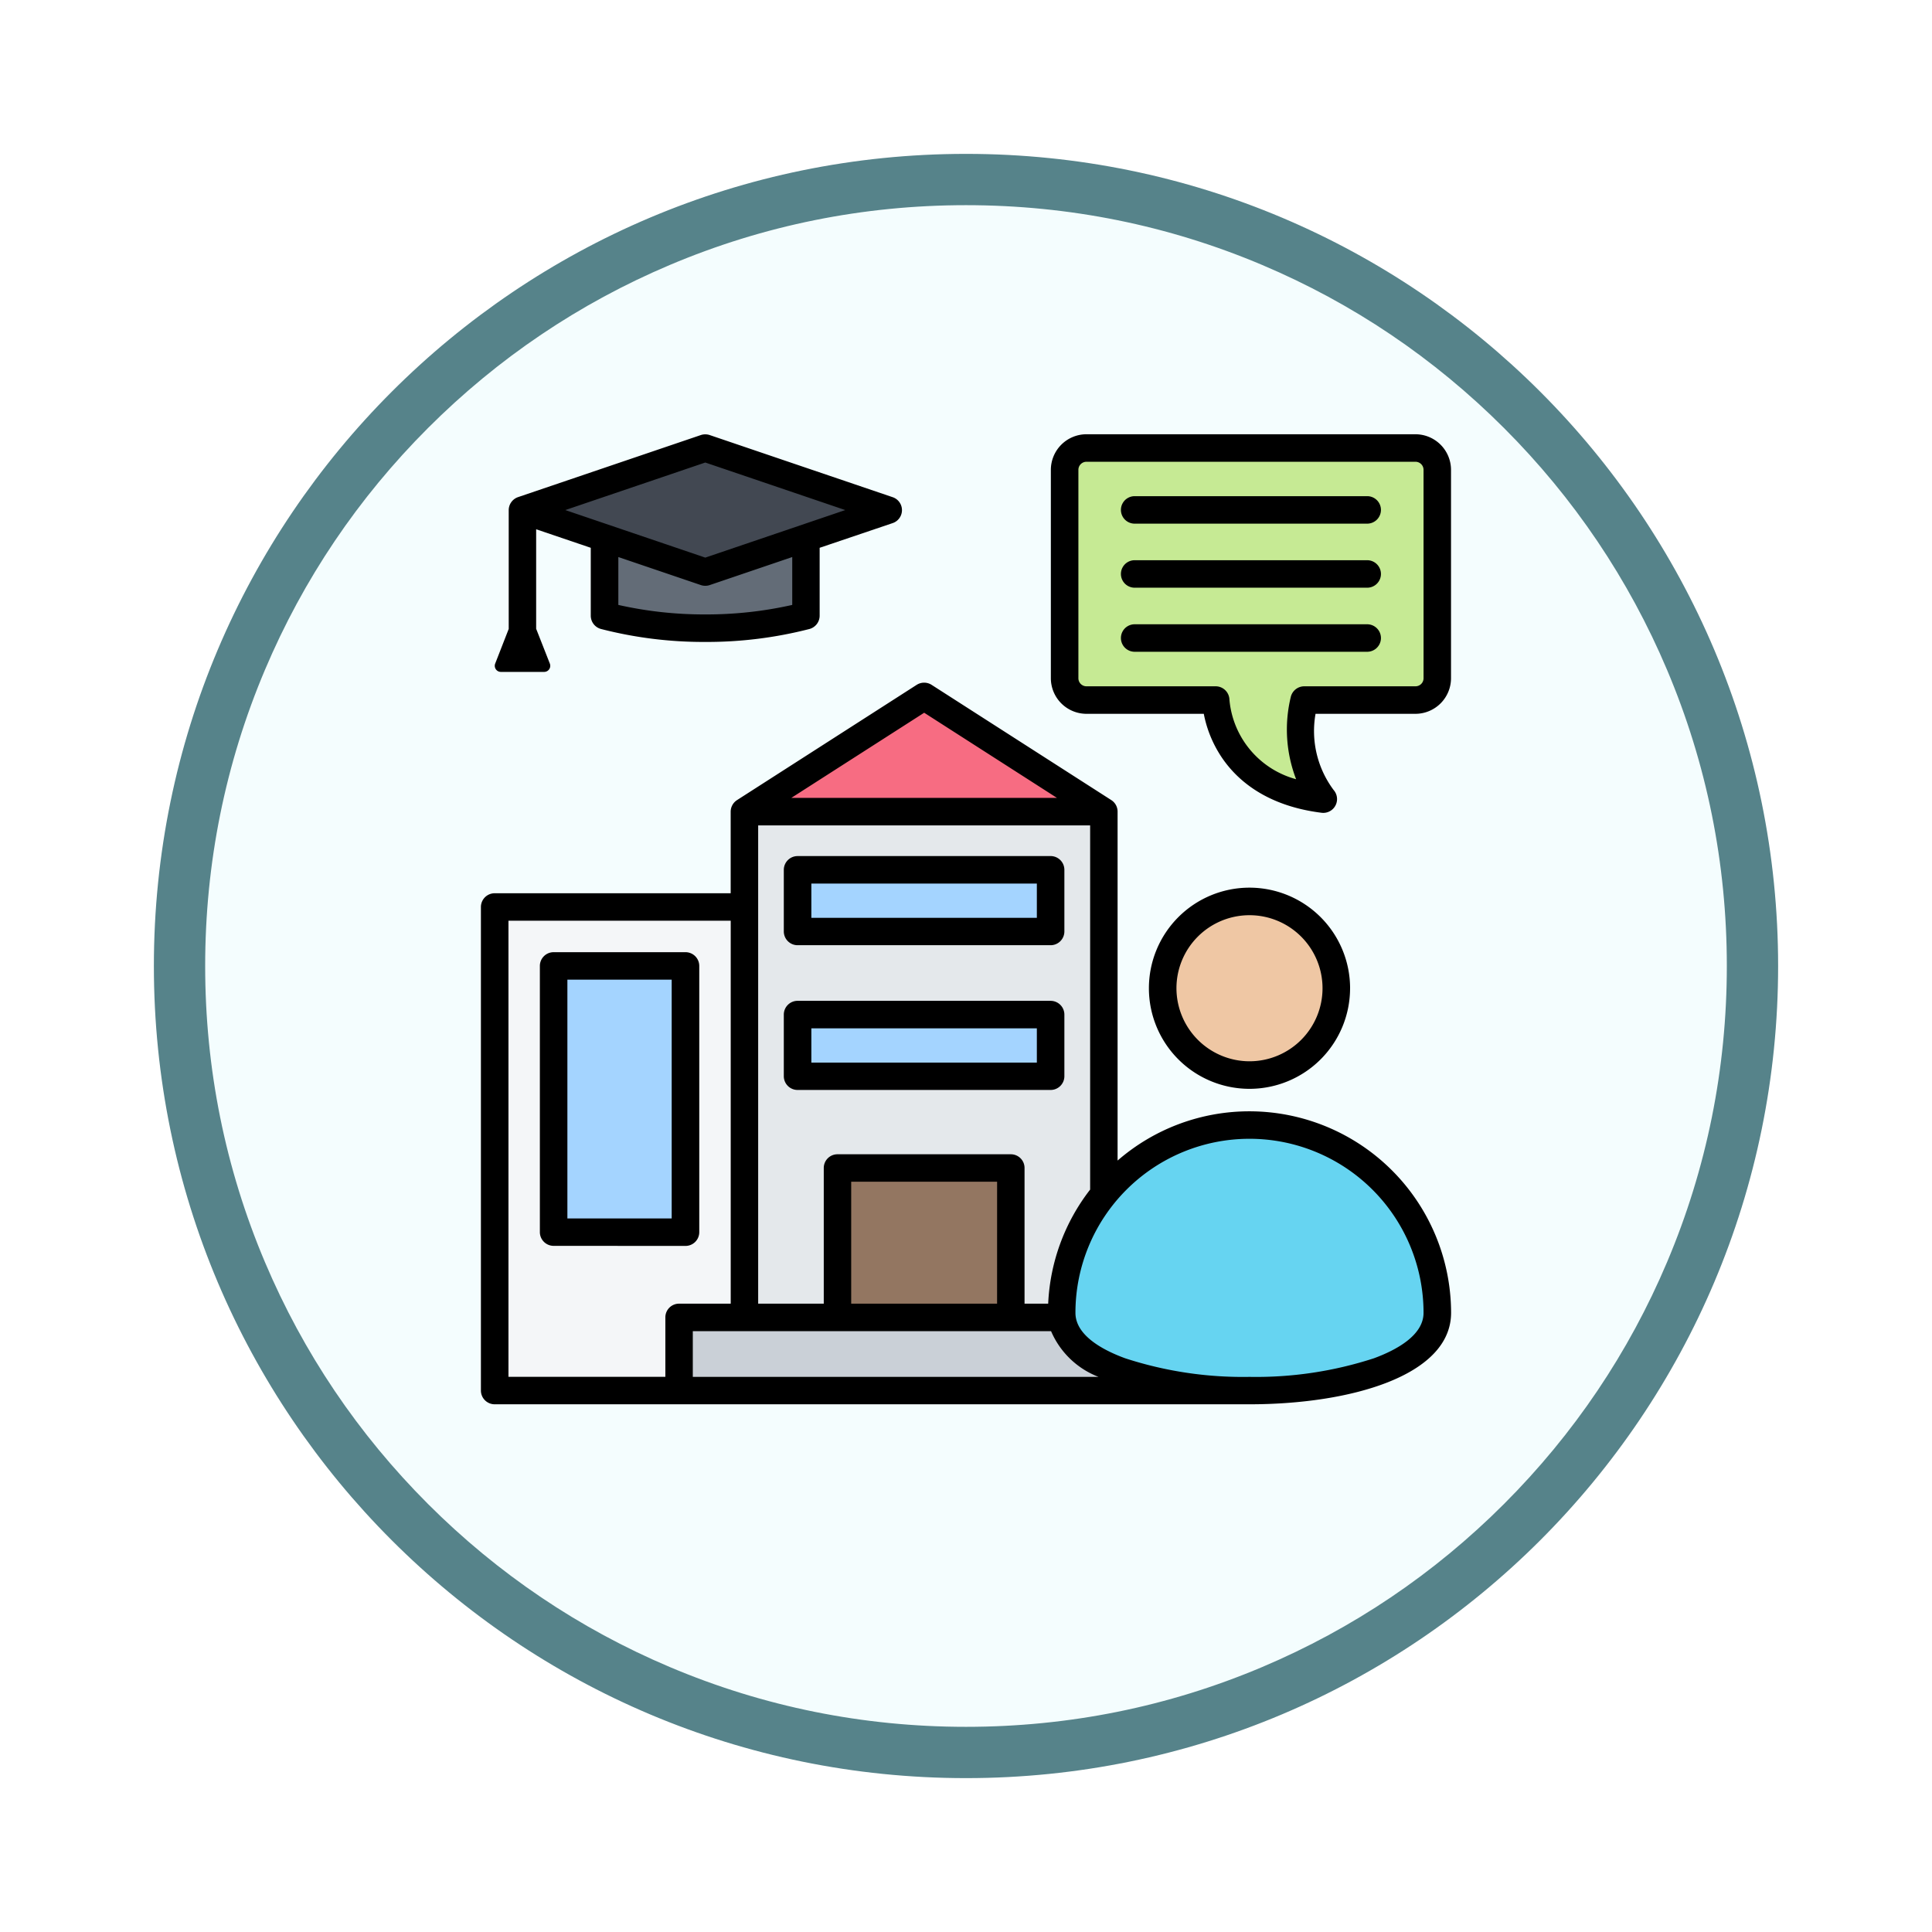 <svg xmlns="http://www.w3.org/2000/svg" xmlns:xlink="http://www.w3.org/1999/xlink" width="113" height="113" viewBox="0 0 113 113">
  <defs>
    <filter id="Path_982547" x="0" y="0" width="113" height="113" filterUnits="userSpaceOnUse">
      <feOffset dy="3" input="SourceAlpha"/>
      <feGaussianBlur stdDeviation="3" result="blur"/>
      <feFlood flood-opacity="0.161"/>
      <feComposite operator="in" in2="blur"/>
      <feComposite in="SourceGraphic"/>
    </filter>
  </defs>
  <g id="Group_1164579" data-name="Group 1164579" transform="translate(-198 -683)">
    <g id="Group_1164533" data-name="Group 1164533">
      <g id="Group_1164353" data-name="Group 1164353" transform="translate(207 689)">
        <g id="Group_1164237" data-name="Group 1164237">
          <g id="Group_1163948" data-name="Group 1163948">
            <g id="Group_1158168" data-name="Group 1158168" transform="translate(0)">
              <g id="Group_1152576" data-name="Group 1152576">
                <g id="Group_1148633" data-name="Group 1148633">
                  <g id="Group_1148525" data-name="Group 1148525">
                    <g transform="matrix(1, 0, 0, 1, -9, -6)" filter="url(#Path_982547)">
                      <g id="Path_982547-2" data-name="Path 982547" transform="translate(9 6)" fill="#f4fdfe">
                        <path d="M 47.5 93.5 C 41.289 93.5 35.265 92.284 29.595 89.886 C 24.118 87.569 19.198 84.252 14.973 80.027 C 10.748 75.802 7.431 70.882 5.114 65.405 C 2.716 59.735 1.5 53.711 1.5 47.5 C 1.5 41.289 2.716 35.265 5.114 29.595 C 7.431 24.118 10.748 19.198 14.973 14.973 C 19.198 10.748 24.118 7.431 29.595 5.114 C 35.265 2.716 41.289 1.5 47.5 1.5 C 53.711 1.5 59.735 2.716 65.405 5.114 C 70.882 7.431 75.802 10.748 80.027 14.973 C 84.252 19.198 87.569 24.118 89.886 29.595 C 92.284 35.265 93.5 41.289 93.5 47.5 C 93.5 53.711 92.284 59.735 89.886 65.405 C 87.569 70.882 84.252 75.802 80.027 80.027 C 75.802 84.252 70.882 87.569 65.405 89.886 C 59.735 92.284 53.711 93.5 47.5 93.5 Z" stroke="none"/>
                        <path d="M 47.5 3 C 41.491 3 35.664 4.176 30.18 6.496 C 24.881 8.737 20.122 11.946 16.034 16.034 C 11.946 20.122 8.737 24.881 6.496 30.18 C 4.176 35.664 3 41.491 3 47.5 C 3 53.509 4.176 59.336 6.496 64.82 C 8.737 70.119 11.946 74.878 16.034 78.966 C 20.122 83.054 24.881 86.263 30.18 88.504 C 35.664 90.824 41.491 92 47.5 92 C 53.509 92 59.336 90.824 64.82 88.504 C 70.119 86.263 74.878 83.054 78.966 78.966 C 83.054 74.878 86.263 70.119 88.504 64.82 C 90.824 59.336 92 53.509 92 47.5 C 92 41.491 90.824 35.664 88.504 30.18 C 86.263 24.881 83.054 20.122 78.966 16.034 C 74.878 11.946 70.119 8.737 64.82 6.496 C 59.336 4.176 53.509 3 47.5 3 M 47.5 0 C 73.734 0 95 21.266 95 47.5 C 95 73.734 73.734 95 47.5 95 C 21.266 95 0 73.734 0 47.5 C 0 21.266 21.266 0 47.5 0 Z" stroke="none" fill="#56838a"/>
                      </g>
                    </g>
                  </g>
                </g>
              </g>
            </g>
          </g>
        </g>
      </g>
      <g id="university_11934233" transform="translate(217.144 699.399)">
        <g id="Group_1164532" data-name="Group 1164532" transform="translate(9.79 9.805)">
          <g id="Group_1164527" data-name="Group 1164527" transform="translate(0 14.592)">
            <path id="Path_982893" data-name="Path 982893" d="M16.345,277.989H31.9V249.7H16.345a.345.345,0,0,0-.345.345v27.6A.345.345,0,0,0,16.345,277.989Z" transform="translate(-16 -237.448)" fill="#f4f6f8" fill-rule="evenodd"/>
            <path id="Path_982894" data-name="Path 982894" d="M46.345,295.275h7.024a.345.345,0,0,0,.345-.345V280.044a.345.345,0,0,0-.345-.345H46.345a.345.345,0,0,0-.345.345v14.887A.345.345,0,0,0,46.345,295.275Z" transform="translate(-42.554 -264.003)" fill="#a4d4ff" fill-rule="evenodd"/>
            <path id="Path_982895" data-name="Path 982895" d="M164.177,183.58H143.152V149.717l10.327-6.622a.338.338,0,0,1,.372,0l10.327,6.622Z" transform="translate(-128.547 -143.04)" fill="#e4e8eb" fill-rule="evenodd"/>
            <path id="Path_982896" data-name="Path 982896" d="M190.887,393.491h9.45a.345.345,0,0,0,.345-.345V382.954a.345.345,0,0,0-.345-.345h-9.45a.345.345,0,0,0-.345.345v10.193A.345.345,0,0,0,190.887,393.491Z" transform="translate(-170.494 -355.092)" fill="#937661" fill-rule="evenodd"/>
            <path id="Path_982897" data-name="Path 982897" d="M170.576,230.792h14.116a.345.345,0,0,1,.345.345v2.924a.345.345,0,0,1-.345.345H170.576a.345.345,0,0,1-.345-.345v-2.924a.345.345,0,0,1,.345-.345Z" transform="translate(-152.516 -220.713)" fill="#a4d4ff" fill-rule="evenodd"/>
            <path id="Path_982898" data-name="Path 982898" d="M170.576,304.513h14.116a.345.345,0,0,1,.345.345v2.924a.345.345,0,0,1-.345.345H170.576a.345.345,0,0,1-.345-.345v-2.924A.345.345,0,0,1,170.576,304.513Z" transform="translate(-152.516 -285.966)" fill="#a4d4ff" fill-rule="evenodd"/>
            <path id="Path_982899" data-name="Path 982899" d="M110.222,462.991H138.2a.345.345,0,0,0,.345-.345v-3.594a.345.345,0,0,0-.345-.345h-27.98a.345.345,0,0,0-.345.345v3.594A.345.345,0,0,0,110.222,462.991Z" transform="translate(-99.094 -422.451)" fill="#cad0d7" fill-rule="evenodd"/>
            <path id="Path_982900" data-name="Path 982900" d="M143.152,149.717h21.025L153.851,143.1a.338.338,0,0,0-.372,0Z" transform="translate(-128.547 -143.04)" fill="#f76c82" fill-rule="evenodd"/>
          </g>
          <g id="Group_1164528" data-name="Group 1164528" transform="translate(33.33 0)">
            <path id="Path_982901" data-name="Path 982901" d="M326.706,16H307.457a1.279,1.279,0,0,0-1.277,1.277V29.465a1.279,1.279,0,0,0,1.277,1.277h7.565s.1,5.021,6.285,5.794a6.737,6.737,0,0,1-1.111-5.794h6.509a1.279,1.279,0,0,0,1.277-1.277V17.277A1.279,1.279,0,0,0,326.706,16Z" transform="translate(-306.18 -16)" fill="#c6ea94" fill-rule="evenodd"/>
          </g>
          <g id="Group_1164531" data-name="Group 1164531" transform="translate(2.351 0.019)">
            <g id="Group_1164529" data-name="Group 1164529">
              <path id="Path_982902" data-name="Path 982902" d="M71.948,56.481a24.126,24.126,0,0,0,11.777,0V50.652H71.948Z" transform="translate(-67.873 -46.69)" fill="#636c77" fill-rule="evenodd"/>
              <path id="Path_982903" data-name="Path 982903" d="M56.163,19.446,46.544,16.18a.332.332,0,0,0-.222,0L36.7,19.446a.345.345,0,0,0,0,.653l9.619,3.266a.332.332,0,0,0,.222,0L56.164,20.1a.345.345,0,0,0,0-.653Z" transform="translate(-36.47 -16.161)" fill="#424852" fill-rule="evenodd"/>
            </g>
            <g id="Group_1164530" data-name="Group 1164530" transform="translate(30.811 26.499)">
              <path id="Path_982904" data-name="Path 982904" d="M356.159,251.95a5.077,5.077,0,1,0,5.077-5.076A5.077,5.077,0,0,0,356.159,251.95Z" transform="translate(-350.251 -246.874)" fill="#efc7a4" fill-rule="evenodd"/>
              <path id="Path_982905" data-name="Path 982905" d="M326.689,371.734c0,6.067-21.97,6.067-21.97,0a10.985,10.985,0,0,1,21.97,0Z" transform="translate(-304.719 -347.67)" fill="#66d4f1" fill-rule="evenodd"/>
            </g>
          </g>
        </g>
        <path id="Path_982906" data-name="Path 982906" d="M41.5,45.752H28.311V43.747H41.5Zm.805-3.614h-14.8a.806.806,0,0,0-.805.8v3.613a.805.805,0,0,0,.805.8h14.8a.805.805,0,0,0,.805-.8V42.943A.806.806,0,0,0,42.309,42.139ZM41.5,37.285H28.311V35.279H41.5Zm.805-3.613h-14.8a.806.806,0,0,0-.805.8v3.613a.806.806,0,0,0,.805.8h14.8a.806.806,0,0,0,.805-.8V34.475A.806.806,0,0,0,42.309,33.671ZM61.215,63.045a22.264,22.264,0,0,1-7.275,1.088,22.217,22.217,0,0,1-7.275-1.088c-1.33-.488-2.908-1.346-2.908-2.658a10.18,10.18,0,1,1,20.36,0C64.117,61.7,62.539,62.557,61.215,63.045ZM10.595,37.451h13v22.4H20.572a.8.8,0,0,0-.8.8v3.479H10.595ZM34.91,25.288l7.767,4.981H27.138ZM42.163,59.85a11.731,11.731,0,0,1,2.454-6.672v-21.3H25.2V59.85h3.837V51.913a.8.8,0,0,1,.805-.8H39.98a.8.8,0,0,1,.8.8V59.85Zm-2.989,0H30.641V52.717h8.534Zm3.156,1.608H21.377v2.675H45.109A4.951,4.951,0,0,1,42.331,61.458ZM53.94,48.6a11.743,11.743,0,0,0-7.718,2.881V31.073a.8.8,0,0,0-.368-.676L35.343,23.656a.811.811,0,0,0-.87,0L23.96,30.4a.811.811,0,0,0-.368.676v4.77H9.789a.805.805,0,0,0-.805.8v28.29a.805.805,0,0,0,.805.8H53.94c5.864,0,11.788-1.655,11.788-5.353A11.8,11.8,0,0,0,53.94,48.6Zm-4.275-7.2a4.272,4.272,0,1,1,4.275,4.274A4.28,4.28,0,0,1,49.665,41.4Zm10.155,0a5.883,5.883,0,1,1-5.88-5.881A5.887,5.887,0,0,1,59.821,41.4Zm-45.778-.5V54.865h6.1V40.9ZM20.95,56.473a.805.805,0,0,0,.805-.8V40.093a.805.805,0,0,0-.805-.8H13.237a.805.805,0,0,0-.805.8V55.669a.805.805,0,0,0,.805.8ZM61.626,20.922a.805.805,0,0,1-.805.8h-13.6a.8.8,0,1,1,0-1.608h13.6A.806.806,0,0,1,61.626,20.922Zm0-3.747a.805.805,0,0,1-.805.8h-13.6a.8.8,0,1,1,0-1.608h13.6A.806.806,0,0,1,61.626,17.175Zm0-3.746a.806.806,0,0,1-.805.8h-13.6a.8.8,0,1,1,0-1.608h13.6A.805.805,0,0,1,61.626,13.43Zm2.492,9.84a.472.472,0,0,1-.47.473H57.14a.81.81,0,0,0-.789.626,8.09,8.09,0,0,0,.313,4.808,5.3,5.3,0,0,1-3.9-4.647.806.806,0,0,0-.805-.787H44.4a.472.472,0,0,1-.47-.473V11.082a.472.472,0,0,1,.47-.473H63.647a.472.472,0,0,1,.47.473ZM63.647,9H44.4a2.085,2.085,0,0,0-2.081,2.081V23.27A2.085,2.085,0,0,0,44.4,25.351h6.864a6.9,6.9,0,0,0,.838,2.212c.816,1.389,2.535,3.136,6.053,3.576a.891.891,0,0,0,.1.006.806.806,0,0,0,.605-1.335A5.765,5.765,0,0,1,57.8,25.351h5.843a2.084,2.084,0,0,0,2.081-2.081V11.082A2.085,2.085,0,0,0,63.647,9Zm-41.54,1.653,8.188,2.781-8.188,2.781-8.188-2.781Zm5.086,8.329v-2.8l-4.826,1.639a.815.815,0,0,1-.519,0l-4.826-1.639v2.8a22.806,22.806,0,0,0,5.086.556,22.807,22.807,0,0,0,5.086-.556ZM10.151,22.9h2.529a.357.357,0,0,0,.335-.488l-.8-2.035V14.557l3.194,1.084v3.973a.805.805,0,0,0,.605.777,24.016,24.016,0,0,0,6.091.756,24.046,24.046,0,0,0,6.091-.756.807.807,0,0,0,.6-.777V15.641L33.056,14.2a.8.8,0,0,0,0-1.523l-10.69-3.63a.82.82,0,0,0-.519,0l-10.691,3.63a.808.808,0,0,0-.546.762v6.947l-.794,2.035A.357.357,0,0,0,10.151,22.9Z" fill-rule="evenodd"/>
      </g>
    </g>
  </g>
</svg>
